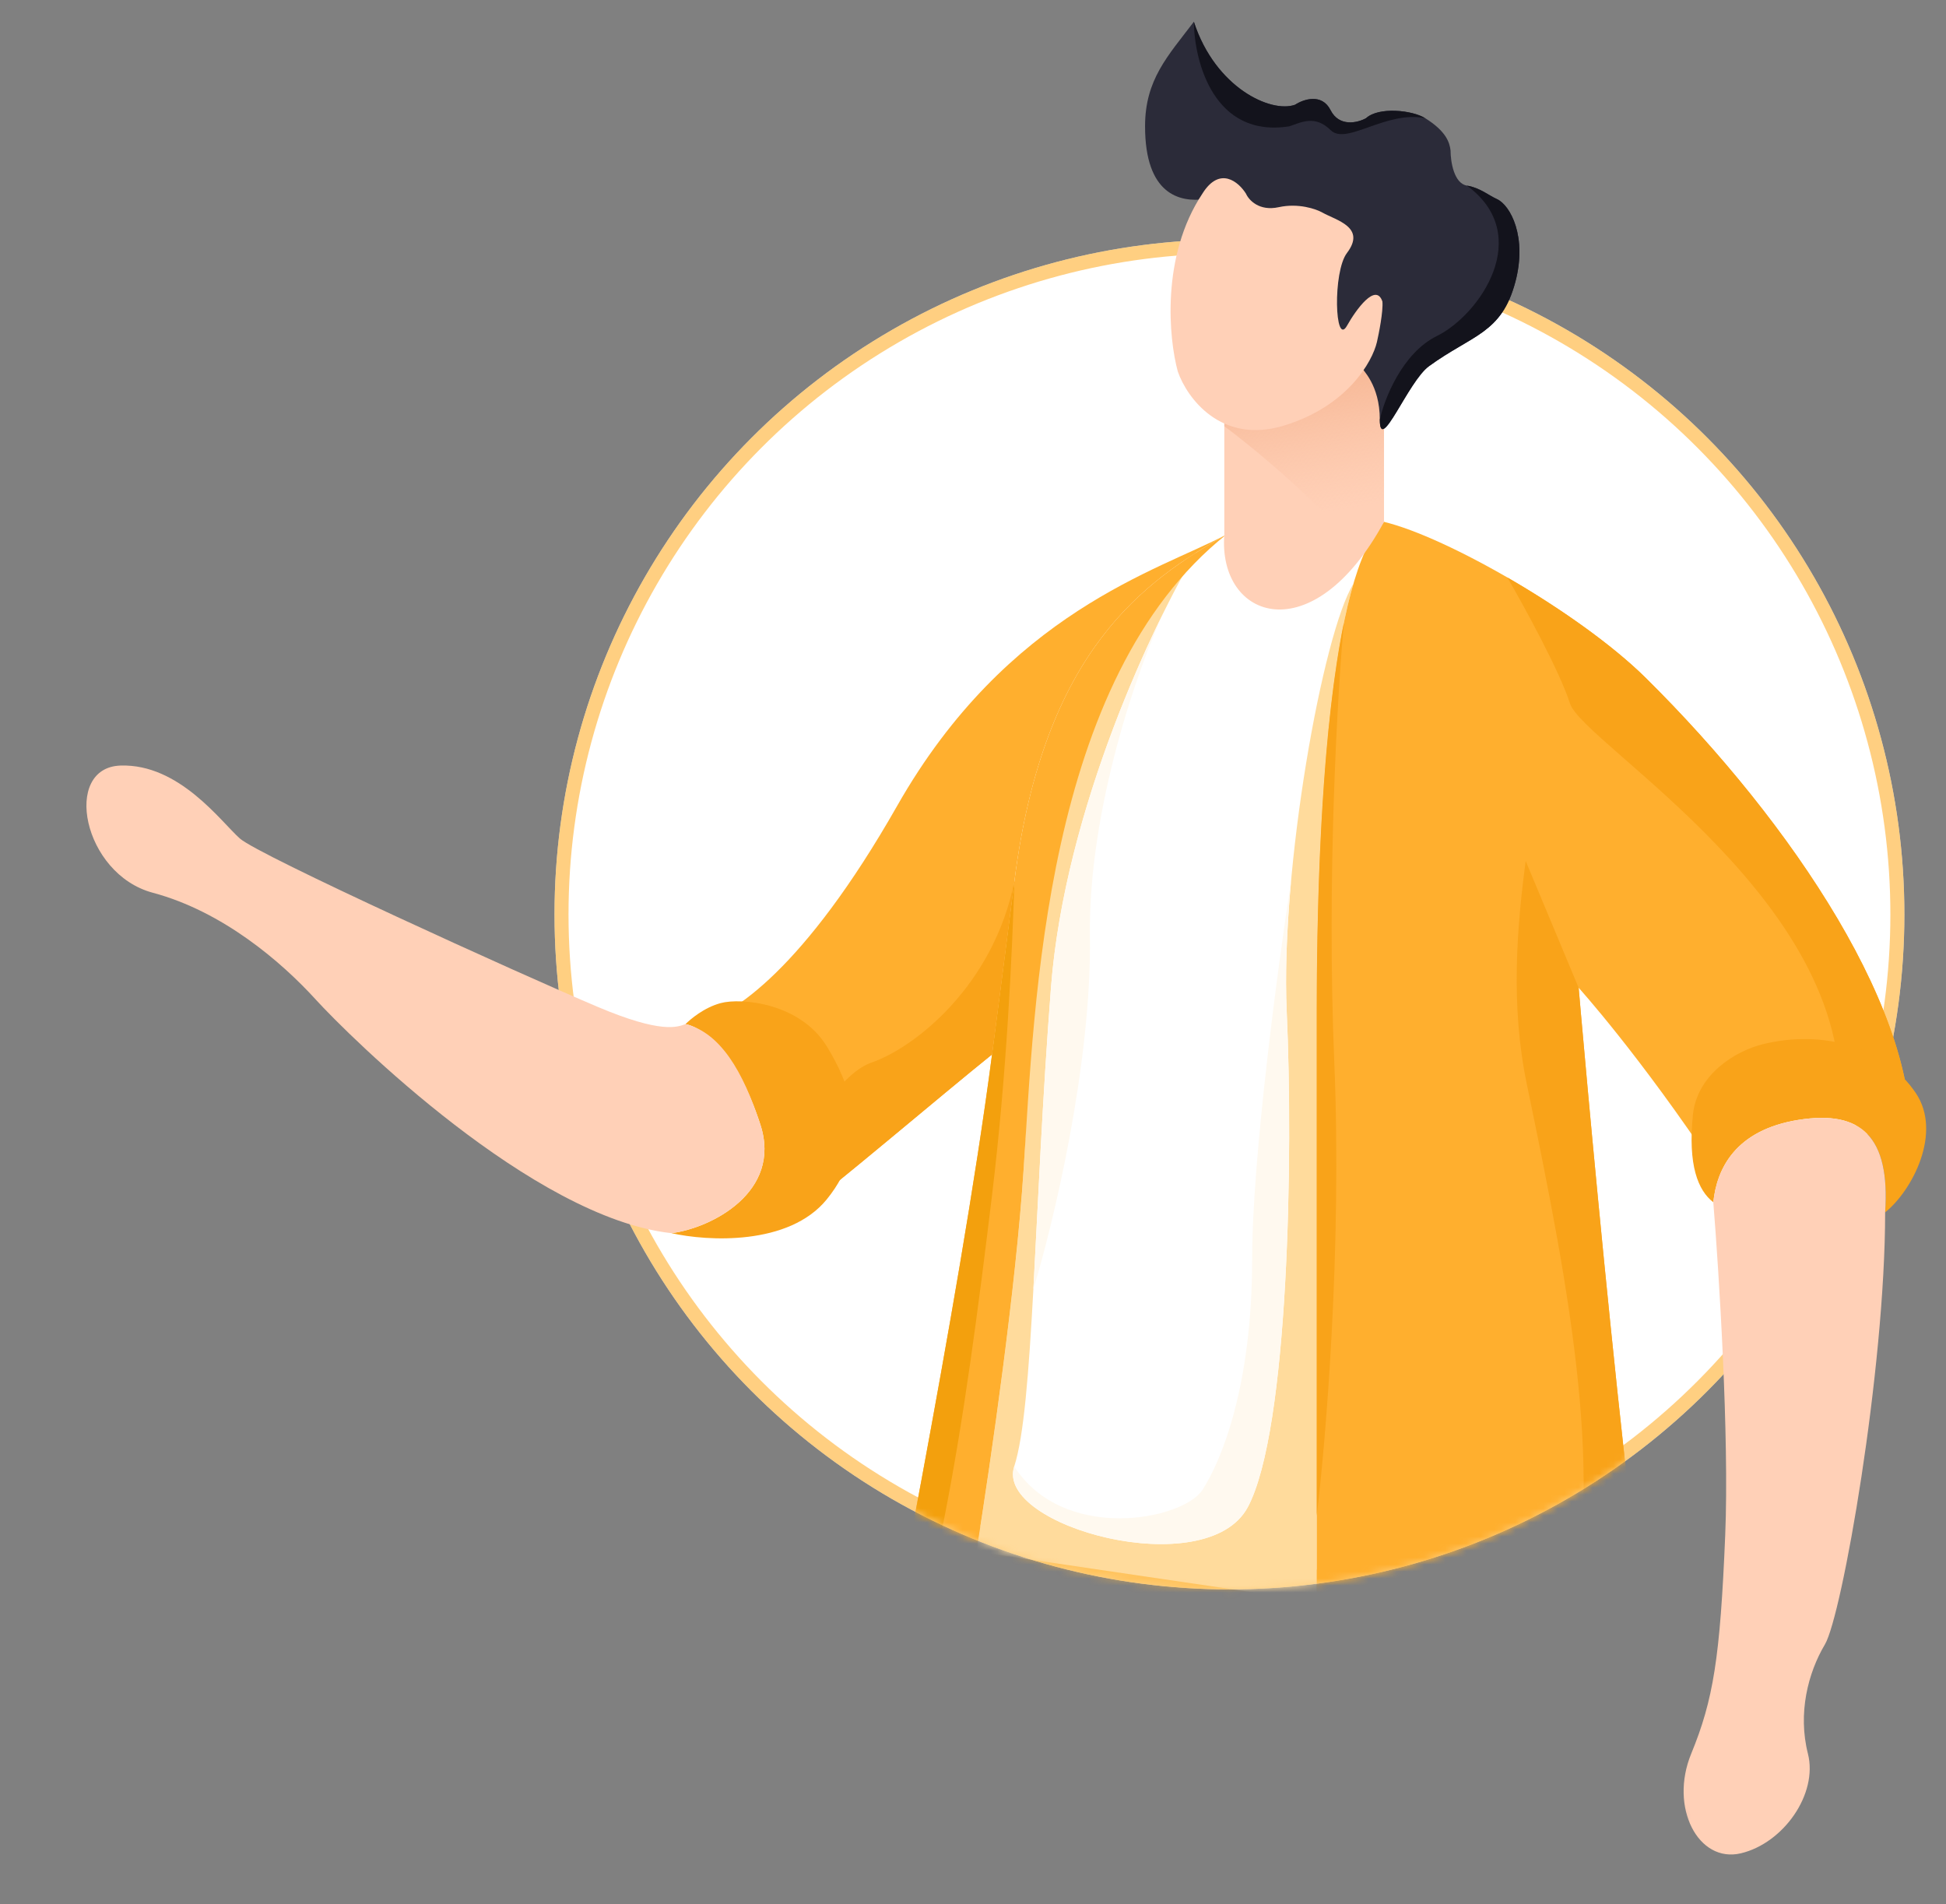 <svg width="278" height="272" viewBox="0 0 278 272" fill="none" xmlns="http://www.w3.org/2000/svg">
<rect x="0" y="0" width="278" height="272" fill="#808080" stroke="none"/>
<circle cx="175.635" cy="130.633" r="96.419" fill="white"/>
<circle cx="175.635" cy="130.633" r="95.419" stroke="#FFAF2E" stroke-opacity="0.6" stroke-width="2"/>
<mask id="mask0_5_1390" style="mask-type:alpha" maskUnits="userSpaceOnUse" x="0" y="0" width="278" height="272">
<path d="M272.055 130.633C272.055 77.382 228.887 0 175.636 0C126.163 0 85.393 66.79 79.857 118.969C30.732 112.749 -35.086 88.644 24.787 133.743C48.538 151.634 63.155 177.547 91.671 178.065C108.229 207.313 139.627 227.052 175.636 227.052C202.135 227.052 226.137 216.362 243.566 199.059L238.991 242.234C238.991 325.435 294.847 210.257 272.055 130.633Z" fill="#C4C4C4"/>
</mask>
<g mask="url(#mask0_5_1390)">
<path d="M171.097 78.501C145.151 99.198 147.796 143.2 146.229 167.151C145.128 183.906 141.68 207.917 139.49 221.659L188.103 228.817V144.576C188.103 116.496 190.057 81.986 197.717 74.552C192.382 73.961 187.67 74.113 184.441 74.552C181.88 74.532 178.673 74.964 175.163 76.384C173.619 77.3 172.484 77.71 171.097 78.501Z" fill="white"/>
<path opacity="0.5" d="M171.097 78.501C145.151 99.198 147.796 143.199 146.229 167.15C145.128 183.905 141.68 207.917 139.49 221.658C157.977 228.461 166.079 230.082 188.103 228.816V144.576C188.103 122.869 189.271 97.319 193.342 83.406C188.962 90.427 182.891 124.316 183.817 144.576C184.744 164.836 184.126 204.304 178.258 215.295C172.383 226.286 142.107 218.042 144.887 209.494C147.667 200.945 147.667 173.163 150.138 141.107C152.115 115.462 164.936 88.684 171.097 78.501Z" fill="#FFB83B"/>
<path d="M178.26 215.295C172.385 226.286 142.109 218.043 144.889 209.494C151.993 220.485 168.987 217.127 171.767 212.853C174.547 208.579 178.877 197.893 178.877 179.88C178.877 165.47 182.584 137.851 184.437 125.843C183.831 132.552 183.567 139.068 183.819 144.576C184.746 164.836 184.128 204.304 178.26 215.295Z" fill="#FFF9EF"/>
<path d="M150.137 141.108C151.687 121.07 159.847 100.339 166.283 87.375C162.65 95.211 155.456 115.463 155.703 133.78C155.95 152.098 150.424 174.996 147.627 184.155C148.284 172.127 148.902 157.153 150.137 141.108Z" fill="#FFF9EF"/>
<path d="M134.689 254.984L123.873 253.458C125.524 242.158 136.975 186.962 141.721 150.633C142.754 142.707 143.827 134.415 144.916 125.856C149.123 92.706 163.685 82.933 175.159 76.384C149.213 97.081 147.792 143.2 146.225 167.151C145.124 183.906 141.676 207.917 139.486 221.659C139.171 223.631 134.942 253.487 134.689 254.984Z" fill="#FFAF2E"/>
<path d="M141.721 150.632C142.754 142.707 143.827 134.415 144.916 125.856C144.596 136.232 143.827 153.281 141.721 170.721C137.761 203.525 133.454 233.307 123.873 253.457C125.524 242.157 136.975 186.962 141.721 150.632Z" fill="#F3A00D"/>
<path d="M238.502 254.068C233.251 231.171 225.523 141.108 225.523 141.108C225.523 141.108 231.752 109.326 221.508 93.786C214.96 83.846 197.718 74.552 197.718 74.552C190.058 81.986 188.103 116.496 188.103 144.576V228.816V258.037C201.425 260.784 223.67 262.006 238.502 254.068Z" fill="#FFAF2E"/>
<path d="M191.995 88.901C189.007 103.407 188.103 125.479 188.103 144.576V216.516C189.401 205.933 191.72 178.17 190.614 151.793C189.507 125.415 191.074 98.874 191.995 88.901Z" fill="#F9A319"/>
<path d="M238.502 254.068C233.251 231.171 225.523 141.108 225.523 141.108C225.523 141.108 231.752 109.326 221.508 93.786C221.508 110.272 213.477 132.559 218.11 154.846C224.344 184.817 229.539 212.242 223.67 233.002C218.975 249.611 197.999 256.612 188.103 258.037C201.425 260.784 223.67 262.006 238.502 254.068Z" fill="#F9A319"/>
<path d="M272.793 164.31C274.646 145.382 256.113 117.6 235.103 96.839C225.758 87.606 206.68 76.69 197.716 74.552L225.522 141.108C225.522 141.108 234.159 150.633 245.15 167.151C248.553 159.718 262.908 154.846 272.793 164.31Z" fill="#FFAF2E"/>
<path d="M272.794 164.31C274.647 145.381 256.108 117.599 235.104 96.839C230.224 92.019 222.692 86.739 215.33 82.49C217.7 86.56 222.805 95.862 224.287 100.502C226.141 106.303 265.998 129.49 262.6 159.265C266.122 159.768 269.677 161.327 272.794 164.31Z" fill="#F9A319"/>
<path d="M241.844 159.262C242.428 153.498 247.92 150.136 251.812 149.175C260.562 147.014 269.307 149.656 273.681 156.14C277.5 161.795 273.199 170.07 269.307 173.192C270.037 162.384 265.909 158.542 256.912 159.983C247.92 161.424 245.247 166.948 244.764 171.751C242.574 170.07 241.114 166.467 241.844 159.262Z" fill="#F9A319"/>
<path d="M256.911 159.983C247.919 161.424 245.246 166.948 244.757 171.751C245.572 181.758 247.043 205.279 246.459 219.305C245.734 236.837 244.757 242.841 241.601 250.526C238.439 258.212 242.618 266.195 248.694 264.754C254.771 263.312 259.73 256.29 258.275 250.526C256.815 244.762 258.275 238.998 260.701 234.915C263.133 230.832 269.305 195.768 269.305 173.192C270.035 162.384 265.902 158.542 256.911 159.983Z" fill="#FFD0B7"/>
<path d="M144.919 125.856C149.126 92.706 163.688 82.933 175.162 76.384C165.57 81.491 143.942 87.375 128.166 115.12C114.766 138.685 104.584 144.891 100.4 145.992C105.455 150.672 114.21 164.745 113.373 173.774C118.815 169.81 134.411 156.506 141.723 150.633C142.757 142.707 143.83 134.415 144.919 125.856Z" fill="#FFAF2E"/>
<path d="M141.722 150.632C142.755 142.707 143.828 134.415 144.917 125.856C141.935 140.829 130.675 149.656 124.497 151.793C119.549 153.502 114.573 162.886 112.709 167.363C113.287 169.638 113.551 171.824 113.371 173.775C118.813 169.81 134.409 156.506 141.722 150.632Z" fill="#F9A319"/>
<path d="M108.629 160.666C105.17 149.978 100.093 146.654 97.925 146.298C98.65 145.585 100.57 143.939 102.951 143.298C105.922 142.496 114.307 143.298 118.093 149.444C121.299 154.648 124.854 163.071 118.093 171.355C112.684 177.981 101.059 177.322 95.92 176.164C101.598 175.452 111.746 170.286 108.629 160.666Z" fill="#F9A319"/>
<path d="M95.919 176.164C101.597 175.452 111.745 170.286 108.628 160.666C106.14 152.98 102.871 147.519 97.924 146.297C96.755 146.728 94.459 147.68 85.372 143.832C74.016 139.023 36.97 122.188 34.266 119.784C31.561 117.379 25.613 109.096 17.23 109.363C8.848 109.63 11.822 124.86 21.827 127.533C31.832 130.205 40.215 137.419 45.082 142.764C49.949 148.107 76.178 174.027 95.919 176.164Z" fill="#FFD0B7"/>
<path d="M174.902 76.396V59.822L197.715 48.907V74.552C187.544 93.287 173.976 88.519 174.902 76.396Z" fill="#FFD0B7"/>
<path d="M177.425 58.616L197.716 48.907V74.552C197.699 74.589 197.677 74.626 197.66 74.663C196.638 76.529 195.588 78.159 194.515 79.571C190.741 73.956 180.761 65.242 174.903 60.889V60.029L177.425 58.616Z" fill="url(#paint0_linear_5_1390)"/>
<path d="M163.58 18.043C163.58 27.77 168.516 28.953 172.15 28.44L194.367 52.315C194.626 52.829 197.114 54.945 197.114 59.94C197.114 65.005 201.146 54.493 204.134 52.315C210.323 47.807 214.529 47.674 216.489 40.239C218.174 33.857 215.798 29.339 213.85 28.44C212.682 27.927 211.435 26.823 209.565 26.515C207.694 26.206 207.223 23.049 207.223 21.509C207.093 20.354 206.588 18.747 203.606 16.887C201.753 15.732 196.962 15.219 195.142 16.887C193.974 17.529 191.323 18.197 190.077 15.732C188.83 13.268 186.179 14.192 185.011 14.962C181.585 16.194 173.638 12.575 170.549 3.11C166.843 7.995 163.58 11.353 163.58 18.043Z" fill="#2B2B39"/>
<path d="M213.851 28.44C212.683 27.927 211.436 26.823 209.566 26.515C219.203 33.602 211.436 44.956 205.258 48.008C200.316 50.45 197.772 56.98 197.115 59.94C197.115 65.005 201.147 54.493 204.135 52.315C210.324 47.807 214.53 47.673 216.49 40.239C218.175 33.857 215.8 29.338 213.851 28.44Z" fill="#13131C"/>
<path d="M185.013 14.962C181.587 16.194 173.641 12.574 170.552 3.11C170.608 8.803 173.416 19.76 184.199 18.043C185.884 17.485 187.849 16.375 190.096 18.595C192.342 20.815 198.026 15.732 203.608 16.887C201.755 15.732 196.964 15.218 195.145 16.887C193.977 17.529 191.326 18.197 190.079 15.732C188.832 13.267 186.187 14.191 185.013 14.962Z" fill="#13131C"/>
<path d="M183.458 60.787C192.5 58.014 196.055 51.673 196.707 48.85C196.971 47.694 197.616 44.486 197.487 43.074C196.549 40.301 193.719 44.229 192.421 46.539C190.686 49.62 190.372 38.838 192.421 36.142C195.224 32.445 190.86 31.466 188.911 30.366C188.002 29.852 185.486 28.98 182.678 29.596C179.869 30.212 178.392 28.569 177.999 27.67C176.96 26.002 174.259 23.665 171.765 27.67C165.84 36.604 166.958 48.336 168.261 53.086C169.558 56.808 174.416 63.56 183.458 60.787Z" fill="#FFD0B7"/>
</g>
<defs>
<linearGradient id="paint0_linear_5_1390" x1="178.728" y1="50.351" x2="182.601" y2="74.235" gradientUnits="userSpaceOnUse">
<stop stop-color="#F4AF8A"/>
<stop offset="1" stop-color="#F9C0A1" stop-opacity="0"/>
</linearGradient>
</defs>
</svg>
